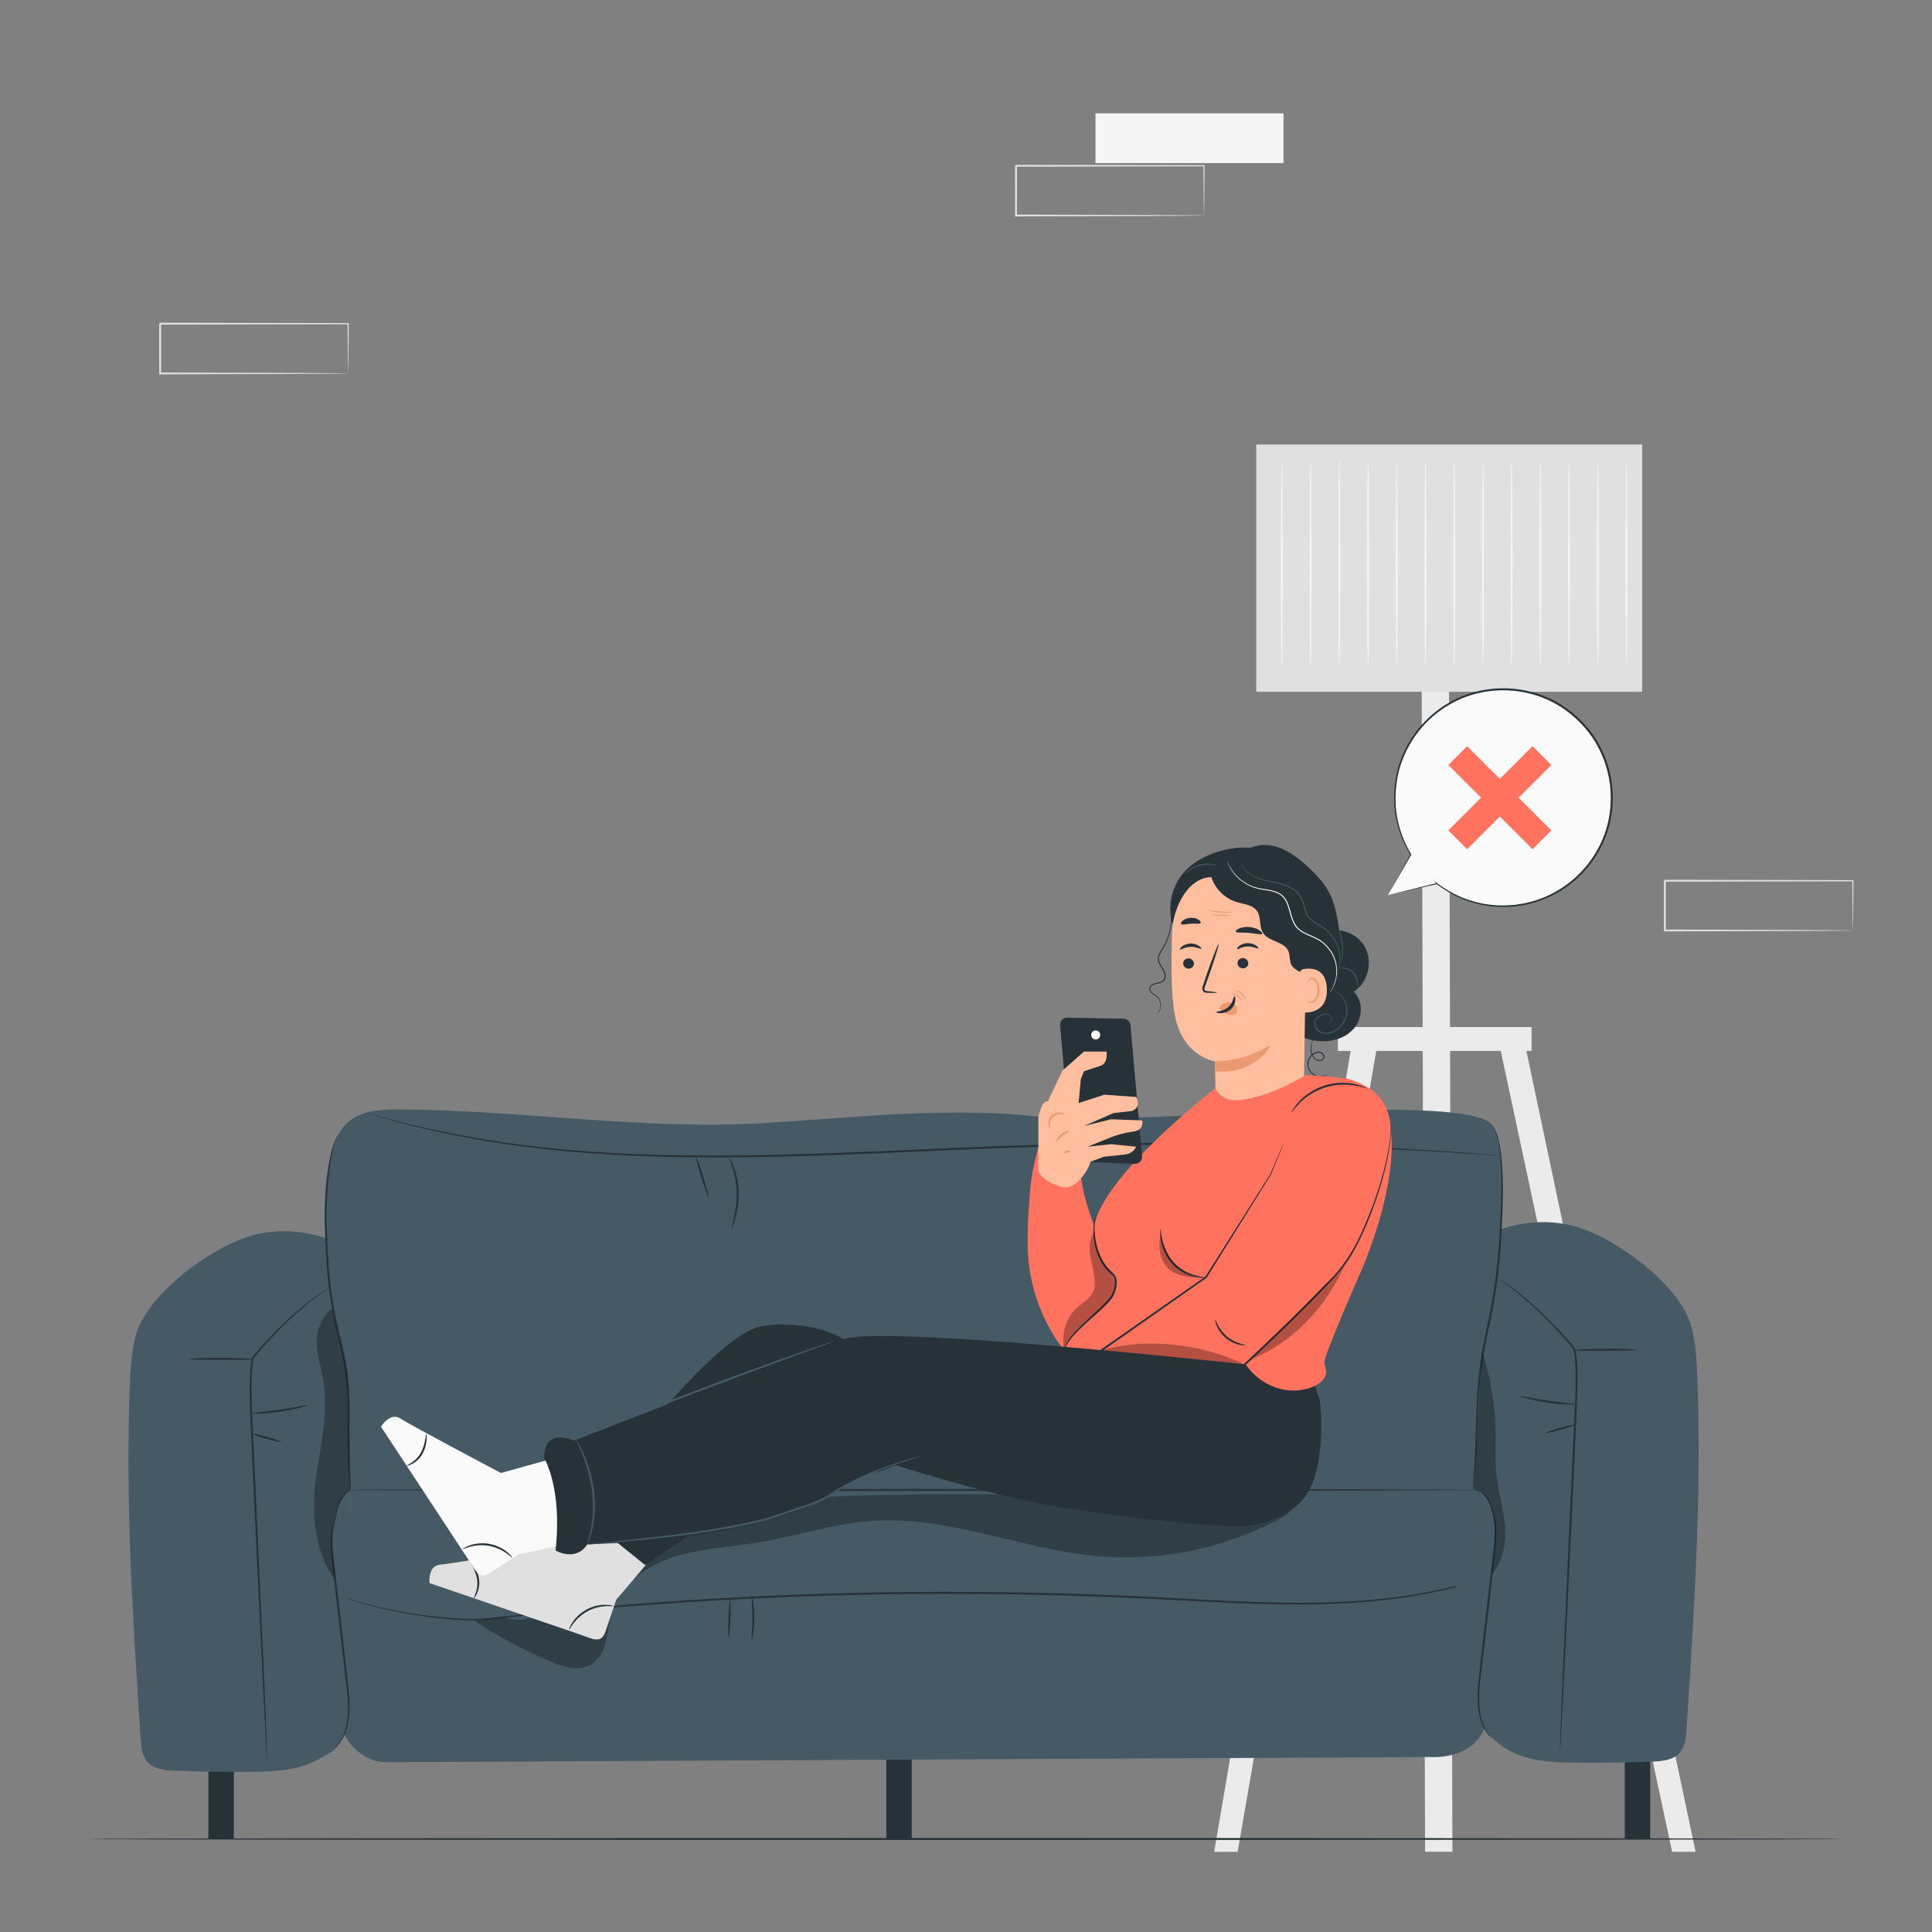 <svg width="120" height="120" viewBox="0 0 120 120" fill="none" xmlns="http://www.w3.org/2000/svg">
    <rect x="0" y="0" width="120" height="120" fill="#808080" stroke="none"/>
    <path d="M84.102 64.029L75.414 115.016H76.873L85.698 64.029H84.102Z" fill="#EBEBEB" />
    <path d="M94.543 64.029L105.316 115.016H103.857L92.947 64.029H94.543Z" fill="#EBEBEB" />
    <path d="M90.213 115.015H88.514L88.299 41.244H89.998L90.213 115.015Z" fill="#EBEBEB" />
    <path d="M101.997 27.609H78.027V42.966H101.997V27.609Z" fill="#E0E0E0" />
    <path d="M95.129 63.793H83.098V65.276H95.129V63.793Z" fill="#EBEBEB" />
    <path
        d="M79.62 40.962C79.626 40.962 79.631 41.051 79.636 41.243H79.603C79.579 40.492 79.561 38.004 79.561 35.055C79.567 33.276 79.573 31.666 79.578 30.48C79.585 29.907 79.592 29.438 79.597 29.094C79.601 28.941 79.605 28.817 79.608 28.717C79.611 28.631 79.615 28.586 79.62 28.586C79.624 28.586 79.628 28.631 79.631 28.717C79.634 28.816 79.638 28.941 79.642 29.094C79.647 29.438 79.653 29.907 79.661 30.48C79.666 31.666 79.672 33.276 79.678 35.055C79.678 38.004 79.66 40.492 79.636 41.243H79.603C79.609 41.051 79.614 40.962 79.62 40.962Z"
        fill="#F5F5F5" />
    <path
        d="M81.403 40.962C81.409 40.962 81.414 41.051 81.419 41.243H81.386C81.362 40.492 81.344 38.004 81.344 35.055C81.35 33.276 81.356 31.666 81.361 30.48C81.369 29.907 81.375 29.438 81.38 29.094C81.384 28.941 81.388 28.817 81.391 28.717C81.395 28.631 81.399 28.586 81.403 28.586C81.407 28.586 81.411 28.631 81.415 28.717C81.417 28.816 81.421 28.941 81.426 29.094C81.43 29.438 81.437 29.907 81.444 30.48C81.449 31.666 81.455 33.276 81.462 35.055C81.462 38.004 81.444 40.492 81.419 41.243H81.386C81.392 41.051 81.397 40.962 81.403 40.962Z"
        fill="#F5F5F5" />
    <path
        d="M83.188 40.962C83.194 40.962 83.2 41.051 83.204 41.243H83.172C83.147 40.492 83.129 38.004 83.129 35.055C83.136 33.276 83.142 31.666 83.146 30.48C83.154 29.907 83.16 29.438 83.165 29.094C83.169 28.941 83.173 28.817 83.176 28.717C83.18 28.631 83.184 28.586 83.188 28.586C83.192 28.586 83.196 28.631 83.2 28.717C83.203 28.816 83.206 28.941 83.211 29.094C83.216 29.438 83.222 29.907 83.23 30.48C83.234 31.666 83.24 33.276 83.247 35.055C83.247 38.004 83.229 40.492 83.204 41.243H83.172C83.177 41.051 83.182 40.962 83.188 40.962Z"
        fill="#F5F5F5" />
    <path
        d="M84.971 40.962C84.977 40.962 84.983 41.051 84.988 41.243H84.955C84.93 40.492 84.912 38.004 84.912 35.055C84.919 33.276 84.925 31.666 84.929 30.48C84.937 29.907 84.944 29.438 84.948 29.094C84.953 28.941 84.956 28.817 84.959 28.717C84.963 28.631 84.967 28.586 84.971 28.586C84.975 28.586 84.979 28.631 84.983 28.717C84.986 28.816 84.99 28.941 84.994 29.094C84.999 29.438 85.005 29.907 85.013 30.48C85.017 31.666 85.023 33.276 85.03 35.055C85.03 38.004 85.012 40.492 84.987 41.243H84.955C84.96 41.051 84.966 40.962 84.971 40.962Z"
        fill="#F5F5F5" />
    <path
        d="M86.757 40.962C86.762 40.962 86.768 41.051 86.773 41.243H86.74C86.715 40.492 86.697 38.004 86.697 35.055C86.704 33.276 86.71 31.666 86.715 30.48C86.722 29.907 86.729 29.438 86.733 29.094C86.738 28.941 86.741 28.817 86.744 28.717C86.748 28.631 86.752 28.586 86.756 28.586C86.76 28.586 86.764 28.631 86.768 28.717C86.771 28.816 86.775 28.941 86.779 29.094C86.784 29.438 86.79 29.907 86.798 30.48C86.803 31.666 86.809 33.276 86.815 35.055C86.815 38.004 86.797 40.492 86.773 41.243H86.74C86.746 41.051 86.751 40.962 86.757 40.962Z"
        fill="#F5F5F5" />
    <path
        d="M88.54 40.962C88.546 40.962 88.551 41.051 88.556 41.243H88.523C88.499 40.492 88.481 38.004 88.481 35.055C88.487 33.276 88.493 31.666 88.498 30.48C88.505 29.907 88.512 29.438 88.516 29.094C88.521 28.941 88.525 28.817 88.528 28.717C88.531 28.631 88.535 28.586 88.54 28.586C88.544 28.586 88.548 28.631 88.551 28.717C88.554 28.816 88.558 28.941 88.562 29.094C88.567 29.438 88.573 29.907 88.581 30.48C88.586 31.666 88.592 33.276 88.598 35.055C88.598 38.004 88.58 40.492 88.556 41.243H88.523C88.528 41.051 88.534 40.962 88.54 40.962Z"
        fill="#F5F5F5" />
    <path
        d="M90.325 40.962C90.331 40.962 90.336 41.051 90.341 41.243H90.308C90.284 40.492 90.266 38.004 90.266 35.055C90.272 33.276 90.278 31.666 90.283 30.48C90.291 29.907 90.297 29.438 90.302 29.094C90.306 28.941 90.31 28.817 90.313 28.717C90.317 28.631 90.321 28.586 90.325 28.586C90.329 28.586 90.333 28.631 90.336 28.717C90.339 28.816 90.343 28.941 90.347 29.094C90.352 29.438 90.359 29.907 90.366 30.48C90.371 31.666 90.377 33.276 90.383 35.055C90.383 38.004 90.365 40.492 90.341 41.243H90.308C90.314 41.051 90.319 40.962 90.325 40.962Z"
        fill="#F5F5F5" />
    <path
        d="M92.108 40.962C92.114 40.962 92.119 41.051 92.124 41.243H92.092C92.067 40.492 92.049 38.004 92.049 35.055C92.055 33.276 92.062 31.666 92.066 30.48C92.074 29.907 92.08 29.438 92.085 29.094C92.089 28.941 92.093 28.817 92.096 28.717C92.1 28.631 92.104 28.586 92.108 28.586C92.112 28.586 92.116 28.631 92.12 28.717C92.123 28.816 92.126 28.941 92.131 29.094C92.135 29.438 92.142 29.907 92.149 30.48C92.154 31.666 92.16 33.276 92.167 35.055C92.167 38.004 92.149 40.492 92.124 41.243H92.091C92.097 41.051 92.103 40.962 92.108 40.962Z"
        fill="#F5F5F5" />
    <path
        d="M93.891 40.962C93.897 40.962 93.903 41.051 93.908 41.243H93.875C93.85 40.492 93.832 38.004 93.832 35.055C93.839 33.276 93.845 31.666 93.849 30.48C93.857 29.907 93.864 29.438 93.868 29.094C93.873 28.941 93.876 28.817 93.879 28.717C93.883 28.631 93.887 28.586 93.891 28.586C93.895 28.586 93.899 28.631 93.903 28.717C93.906 28.816 93.909 28.941 93.914 29.094C93.919 29.438 93.925 29.907 93.933 30.48C93.937 31.666 93.943 33.276 93.95 35.055C93.95 38.004 93.932 40.492 93.907 41.243H93.875C93.88 41.051 93.885 40.962 93.891 40.962Z"
        fill="#F5F5F5" />
    <path
        d="M95.677 40.962C95.682 40.962 95.688 41.051 95.693 41.243H95.66C95.635 40.492 95.617 38.004 95.617 35.055C95.624 33.276 95.63 31.666 95.635 30.48C95.642 29.907 95.649 29.438 95.653 29.094C95.658 28.941 95.661 28.817 95.664 28.717C95.668 28.631 95.672 28.586 95.676 28.586C95.68 28.586 95.684 28.631 95.688 28.717C95.691 28.816 95.695 28.941 95.699 29.094C95.704 29.438 95.71 29.907 95.718 30.48C95.723 31.666 95.728 33.276 95.735 35.055C95.735 38.004 95.717 40.492 95.692 41.243H95.66C95.665 41.051 95.671 40.962 95.677 40.962Z"
        fill="#F5F5F5" />
    <path
        d="M97.46 40.962C97.465 40.962 97.471 41.051 97.476 41.243H97.443C97.418 40.492 97.4 38.004 97.4 35.055C97.407 33.276 97.413 31.666 97.418 30.48C97.425 29.907 97.432 29.438 97.436 29.094C97.441 28.941 97.445 28.817 97.447 28.717C97.451 28.631 97.455 28.586 97.459 28.586C97.463 28.586 97.468 28.631 97.471 28.717C97.474 28.816 97.478 28.941 97.483 29.094C97.487 29.438 97.493 29.907 97.501 30.48C97.506 31.666 97.512 33.276 97.519 35.055C97.519 38.004 97.501 40.492 97.476 41.243H97.443C97.448 41.051 97.454 40.962 97.46 40.962Z"
        fill="#F5F5F5" />
    <path
        d="M99.245 40.962C99.251 40.962 99.256 41.051 99.261 41.243H99.228C99.204 40.492 99.186 38.004 99.186 35.055C99.192 33.276 99.198 31.666 99.203 30.48C99.21 29.907 99.217 29.438 99.222 29.094C99.226 28.941 99.23 28.817 99.233 28.717C99.236 28.631 99.24 28.586 99.245 28.586C99.249 28.586 99.252 28.631 99.256 28.717C99.259 28.816 99.263 28.941 99.267 29.094C99.272 29.438 99.278 29.907 99.286 30.48C99.291 31.666 99.297 33.276 99.303 35.055C99.303 38.004 99.285 40.492 99.261 41.243H99.228C99.234 41.051 99.239 40.962 99.245 40.962Z"
        fill="#F5F5F5" />
    <path
        d="M101.028 40.962C101.034 40.962 101.039 41.051 101.044 41.243H101.011C100.987 40.492 100.969 38.004 100.969 35.055C100.975 33.276 100.982 31.666 100.986 30.48C100.994 29.907 101 29.438 101.005 29.094C101.009 28.941 101.013 28.817 101.016 28.717C101.02 28.631 101.024 28.586 101.028 28.586C101.032 28.586 101.036 28.631 101.04 28.717C101.043 28.816 101.046 28.941 101.051 29.094C101.055 29.438 101.062 29.907 101.07 30.48C101.074 31.666 101.08 33.276 101.087 35.055C101.087 38.004 101.069 40.492 101.044 41.243H101.011C101.017 41.051 101.023 40.962 101.028 40.962Z"
        fill="#F5F5F5" />
    <path d="M79.72 7.041H68.043V10.13H79.72V7.041Z" fill="#F5F5F5" />
    <path
        d="M74.783 13.385C74.781 13.383 74.78 13.364 74.779 13.329C74.778 13.287 74.777 13.235 74.775 13.17C74.773 13.025 74.77 12.822 74.767 12.562C74.762 12.029 74.755 11.262 74.747 10.296L74.783 10.332C72.117 10.337 67.877 10.345 63.107 10.355C63.133 10.329 63.047 10.414 63.166 10.296V10.296V10.298V10.301V10.307V10.32V10.345V10.395V10.494V10.692C63.166 10.824 63.166 10.955 63.166 11.086C63.166 11.348 63.165 11.608 63.165 11.865C63.165 12.381 63.165 12.888 63.164 13.385L63.106 13.327C66.431 13.337 69.341 13.347 71.427 13.353C72.467 13.36 73.301 13.366 73.884 13.37C74.167 13.373 74.389 13.376 74.548 13.377C74.619 13.379 74.676 13.38 74.721 13.381C74.761 13.382 74.781 13.383 74.783 13.385C74.784 13.386 74.766 13.387 74.729 13.389C74.685 13.389 74.631 13.391 74.562 13.392C74.406 13.394 74.188 13.396 73.91 13.4C73.331 13.404 72.501 13.409 71.468 13.416C69.371 13.423 66.447 13.432 63.106 13.443L63.048 13.443V13.385C63.048 12.888 63.047 12.381 63.047 11.865C63.047 11.607 63.047 11.348 63.047 11.086C63.047 10.955 63.047 10.823 63.047 10.692V10.494V10.394V10.345V10.32V10.307V10.301V10.298V10.296V10.296C63.166 10.177 63.08 10.262 63.107 10.236C67.877 10.246 72.117 10.254 74.783 10.259H74.82L74.819 10.296C74.811 11.271 74.804 12.045 74.799 12.584C74.796 12.84 74.793 13.04 74.791 13.184C74.789 13.246 74.788 13.296 74.787 13.336C74.785 13.369 74.784 13.386 74.783 13.385Z"
        fill="#E0E0E0" />
    <path
        d="M115.083 57.793C115.082 57.792 115.081 57.773 115.08 57.737C115.079 57.695 115.078 57.643 115.076 57.578C115.074 57.433 115.071 57.23 115.067 56.97C115.063 56.437 115.056 55.67 115.047 54.704L115.084 54.74C112.418 54.745 108.177 54.754 103.408 54.763C103.434 54.737 103.348 54.822 103.466 54.704V54.705V54.706V54.709V54.716V54.728V54.753V54.803V54.902V55.1C103.466 55.232 103.466 55.363 103.466 55.494C103.466 55.756 103.466 56.016 103.466 56.274C103.466 56.789 103.466 57.296 103.465 57.793L103.407 57.735C106.732 57.746 109.642 57.755 111.728 57.762C112.768 57.769 113.602 57.774 114.184 57.778C114.468 57.782 114.69 57.784 114.848 57.786C114.92 57.788 114.977 57.789 115.022 57.79C115.061 57.79 115.082 57.791 115.083 57.793C115.085 57.794 115.066 57.795 115.029 57.797C114.986 57.798 114.931 57.799 114.863 57.8C114.707 57.802 114.489 57.805 114.211 57.808C113.632 57.812 112.802 57.818 111.769 57.825C109.672 57.831 106.748 57.84 103.407 57.851L103.349 57.851V57.793C103.349 57.296 103.348 56.789 103.348 56.274C103.348 56.016 103.348 55.756 103.348 55.494C103.348 55.363 103.348 55.232 103.348 55.1V54.902V54.803V54.753V54.728V54.715V54.709V54.706V54.704V54.704C103.467 54.585 103.381 54.671 103.408 54.644C108.178 54.654 112.418 54.662 115.084 54.667H115.12L115.12 54.704C115.111 55.68 115.105 56.453 115.1 56.992C115.096 57.248 115.093 57.448 115.091 57.591C115.09 57.654 115.088 57.704 115.087 57.744C115.086 57.777 115.085 57.794 115.083 57.793Z"
        fill="#E0E0E0" />
    <path
        d="M21.624 23.193C21.623 23.192 21.622 23.173 21.621 23.137C21.62 23.096 21.619 23.044 21.617 22.979C21.615 22.833 21.612 22.631 21.608 22.371C21.603 21.837 21.597 21.071 21.588 20.104L21.624 20.14C18.958 20.146 14.718 20.154 9.948 20.164C9.975 20.137 9.888 20.223 10.007 20.104V20.105V20.107V20.11V20.116V20.129V20.154V20.203V20.303V20.501C10.007 20.632 10.007 20.764 10.007 20.895C10.007 21.157 10.007 21.416 10.007 21.674C10.007 22.19 10.006 22.697 10.006 23.194L9.948 23.136C13.273 23.146 16.182 23.155 18.269 23.162C19.308 23.169 20.142 23.175 20.725 23.178C21.009 23.182 21.23 23.184 21.389 23.186C21.461 23.188 21.518 23.189 21.563 23.19C21.602 23.191 21.623 23.192 21.624 23.193C21.626 23.194 21.607 23.195 21.57 23.197C21.527 23.198 21.473 23.199 21.404 23.201C21.248 23.203 21.03 23.205 20.752 23.209C20.173 23.212 19.343 23.218 18.31 23.225C16.213 23.232 13.289 23.241 9.948 23.252L9.89 23.252V23.193C9.89 22.697 9.889 22.189 9.889 21.674C9.889 21.416 9.889 21.156 9.889 20.894C9.889 20.764 9.889 20.632 9.889 20.5V20.302V20.203V20.153V20.128V20.116V20.11V20.107V20.105V20.104C10.008 19.985 9.922 20.071 9.949 20.045C14.719 20.054 18.959 20.063 21.625 20.068H21.661L21.661 20.104C21.652 21.08 21.646 21.854 21.641 22.392C21.637 22.649 21.634 22.849 21.632 22.992C21.631 23.054 21.63 23.104 21.628 23.144C21.627 23.178 21.626 23.195 21.624 23.193Z"
        fill="#E0E0E0" />
    <path d="M56.629 108.74H55.051V114.224H56.629V108.74Z" fill="#263238" />
    <path d="M14.523 108.74H12.945V114.224H14.523V108.74Z" fill="#263238" />
    <path d="M102.496 114.236H100.918V109.491L102.496 108.746V114.236Z" fill="#263238" />
    <path
        d="M64.72 69.381C59.004 68.718 53.286 69.399 47.543 69.752C39.963 70.218 32.383 68.942 24.789 68.909C23.683 68.904 22.477 68.961 21.639 69.683C21.051 70.188 20.743 70.947 20.554 71.699C19.086 77.547 22.343 82.938 21.758 88.905C21.743 89.052 21.764 88.905 21.743 89.052L21.761 93.676L91.467 92.543C91.467 92.543 94.616 71.799 92.611 69.794C90.606 67.79 69.612 69.948 64.72 69.381Z"
        fill="#455A64" />
    <path
        d="M93.187 71.777C93.187 71.777 93.125 71.777 93.005 71.77C92.881 71.762 92.703 71.75 92.47 71.735C91.996 71.704 91.305 71.658 90.415 71.599C88.63 71.487 86.045 71.346 82.848 71.242C79.652 71.138 75.844 71.076 71.615 71.104C67.387 71.128 62.74 71.26 57.865 71.487C52.988 71.706 48.339 71.903 44.107 71.887C39.875 71.883 36.064 71.656 32.888 71.26C29.709 70.868 27.177 70.304 25.437 69.889C24.571 69.663 23.906 69.462 23.452 69.336C23.229 69.272 23.057 69.222 22.938 69.188C22.822 69.153 22.764 69.133 22.764 69.133C22.764 69.133 22.824 69.145 22.942 69.175C23.062 69.207 23.234 69.253 23.459 69.312C23.915 69.43 24.582 69.623 25.449 69.841C27.191 70.242 29.723 70.792 32.899 71.173C36.073 71.557 39.88 71.774 44.108 71.771C48.336 71.782 52.983 71.582 57.86 71.363C62.735 71.135 67.385 71.007 71.615 70.989C75.845 70.968 79.655 71.039 82.852 71.154C86.049 71.269 88.634 71.424 90.419 71.551C91.311 71.612 92.003 71.67 92.473 71.71C92.705 71.73 92.883 71.746 93.007 71.757C93.126 71.768 93.187 71.777 93.187 71.777Z"
        fill="#263238" />
    <path
        d="M22.753 93.414C21.927 93.408 21.216 94.036 20.91 94.757C20.604 95.478 20.616 96.279 20.632 97.055C20.683 99.473 20.734 101.89 20.785 104.308C20.808 105.416 20.839 106.558 21.309 107.575C21.78 108.592 22.804 109.465 23.984 109.455L88.845 109.131C88.845 109.131 92.775 109.479 92.465 105.398C92.155 101.317 92.293 93.34 91.466 92.543C90.639 91.748 22.753 93.414 22.753 93.414Z"
        fill="#455A64" />
    <path
        d="M96.42 96.148C96.42 96.148 96.364 96.184 96.251 96.249C96.134 96.316 95.966 96.411 95.747 96.536C95.295 96.77 94.629 97.122 93.731 97.484C91.945 98.225 89.232 99.04 85.784 99.402C84.063 99.588 82.166 99.668 80.131 99.655C78.096 99.644 75.924 99.538 73.641 99.416C71.358 99.29 68.961 99.187 66.475 99.108C63.989 99.04 61.413 98.998 58.776 98.997C48.218 98.994 38.676 99.699 31.802 100.435C30.943 100.516 30.125 100.647 29.34 100.638C28.558 100.634 27.825 100.569 27.141 100.493C25.774 100.34 24.61 100.111 23.667 99.895C22.724 99.677 22.005 99.452 21.527 99.274C21.288 99.188 21.109 99.11 20.991 99.054C20.872 99 20.812 98.97 20.812 98.97C20.812 98.97 20.876 98.993 20.996 99.042C21.116 99.094 21.295 99.168 21.536 99.25C22.015 99.42 22.734 99.637 23.677 99.848C24.62 100.056 25.784 100.277 27.148 100.423C27.83 100.497 28.563 100.558 29.34 100.558C30.116 100.564 30.93 100.431 31.791 100.347C38.666 99.588 48.212 98.869 58.775 98.871C61.414 98.872 63.99 98.915 66.478 98.985C68.965 99.066 71.364 99.172 73.646 99.301C75.929 99.426 78.099 99.536 80.131 99.551C82.162 99.569 84.056 99.493 85.774 99.313C89.215 98.963 91.924 98.164 93.712 97.439C94.611 97.084 95.279 96.739 95.734 96.513C95.956 96.393 96.126 96.301 96.244 96.238C96.359 96.177 96.42 96.148 96.42 96.148Z"
        fill="#263238" />
    <path
        d="M45.259 101.701C45.225 101.699 45.218 101.18 45.245 100.54C45.271 99.9 45.32 99.383 45.355 99.385C45.389 99.386 45.396 99.906 45.37 100.545C45.343 101.185 45.294 101.702 45.259 101.701Z"
        fill="#263238" />
    <path
        d="M46.69 101.894C46.653 101.889 46.73 101.266 46.728 100.495C46.73 99.724 46.653 99.101 46.69 99.096C46.721 99.09 46.854 99.713 46.853 100.495C46.854 101.277 46.721 101.9 46.69 101.894Z"
        fill="#263238" />
    <path
        d="M44.006 74.334C43.973 74.345 43.772 73.8 43.556 73.119C43.34 72.437 43.192 71.876 43.225 71.865C43.258 71.855 43.46 72.399 43.675 73.081C43.891 73.763 44.039 74.324 44.006 74.334Z"
        fill="#263238" />
    <path
        d="M45.421 76.346C45.402 76.339 45.478 76.093 45.571 75.691C45.663 75.289 45.766 74.726 45.759 74.099C45.75 73.472 45.621 72.914 45.494 72.523C45.367 72.132 45.258 71.898 45.278 71.889C45.285 71.885 45.319 71.94 45.375 72.043C45.432 72.145 45.502 72.299 45.578 72.494C45.728 72.883 45.875 73.454 45.884 74.097C45.892 74.74 45.772 75.313 45.657 75.713C45.54 76.114 45.435 76.35 45.421 76.346Z"
        fill="#263238" />
    <path
        d="M21.58 100.976C21.509 102.56 22.062 105.475 21.587 106.987C21.111 108.5 21.093 108.578 19.693 109.322C18.459 109.978 17.003 110.036 15.605 110.05C14.029 110.066 12.452 110.043 10.877 109.983C10.259 109.96 9.572 109.899 9.161 109.438C8.818 109.054 8.768 108.498 8.734 107.984C8.26 100.722 7.785 93.445 8.059 86.172C8.099 85.113 8.156 84.046 8.416 83.019C9.035 80.581 12.471 77.996 14.795 77.036C17.119 76.075 19.696 76.375 21.855 77.664L22.626 87.82L21.788 92.542L21.58 100.976Z"
        fill="#455A64" />
    <path
        d="M20.49 79.987C20.491 79.988 20.468 80.004 20.423 80.033C20.371 80.065 20.305 80.106 20.22 80.159C20.043 80.271 19.788 80.445 19.47 80.684C18.84 81.169 17.971 81.93 16.991 82.962C16.745 83.218 16.493 83.494 16.236 83.784C16.108 83.93 15.978 84.079 15.851 84.235C15.723 84.371 15.706 84.585 15.677 84.787C15.59 85.614 15.618 86.513 15.644 87.452C15.731 89.334 15.826 91.403 15.926 93.574C16.121 97.916 16.297 101.846 16.425 104.7C16.482 106.118 16.529 107.268 16.562 108.072C16.575 108.464 16.585 108.772 16.593 108.99C16.595 109.089 16.596 109.168 16.597 109.228C16.598 109.282 16.597 109.309 16.595 109.31C16.593 109.31 16.589 109.282 16.585 109.229C16.58 109.169 16.575 109.09 16.567 108.991C16.554 108.773 16.536 108.466 16.513 108.075C16.471 107.271 16.411 106.121 16.337 104.704C16.199 101.851 16.011 97.921 15.802 93.58C15.704 91.407 15.6 89.34 15.529 87.455C15.506 86.513 15.481 85.616 15.574 84.774C15.586 84.669 15.605 84.565 15.629 84.462C15.646 84.41 15.658 84.359 15.682 84.307C15.709 84.254 15.74 84.206 15.773 84.171C15.903 84.014 16.034 83.865 16.164 83.72C16.424 83.43 16.678 83.156 16.928 82.9C17.918 81.873 18.799 81.12 19.441 80.645C19.764 80.411 20.025 80.242 20.207 80.137C20.295 80.089 20.364 80.051 20.417 80.022C20.464 79.997 20.488 79.985 20.49 79.987Z"
        fill="#263238" />
    <path
        d="M19.076 87.284C19.08 87.3 18.892 87.364 18.583 87.443C18.274 87.523 17.841 87.616 17.358 87.686C16.875 87.755 16.434 87.788 16.115 87.8C15.796 87.811 15.598 87.803 15.598 87.787C15.596 87.749 16.382 87.7 17.341 87.562C18.299 87.423 19.067 87.247 19.076 87.284Z"
        fill="#263238" />
    <path
        d="M17.477 89.566C17.468 89.599 17.06 89.513 16.567 89.373C16.074 89.233 15.682 89.093 15.692 89.06C15.701 89.027 16.108 89.113 16.601 89.252C17.094 89.392 17.486 89.532 17.477 89.566Z"
        fill="#263238" />
    <path
        d="M11.777 84.426C11.775 84.386 12.653 84.326 13.735 84.337C14.275 84.341 14.765 84.355 15.119 84.372C15.473 84.389 15.691 84.409 15.691 84.426C15.691 84.444 15.471 84.455 15.117 84.461C14.763 84.466 14.274 84.466 13.734 84.463C13.219 84.458 12.752 84.454 12.351 84.45C11.997 84.446 11.778 84.444 11.777 84.426Z"
        fill="#263238" />
    <path
        d="M21.003 70.49C21.005 70.492 20.997 70.51 20.981 70.544C20.961 70.585 20.936 70.634 20.906 70.695C20.847 70.829 20.77 71.034 20.701 71.306C20.557 71.849 20.441 72.657 20.361 73.66C20.322 74.161 20.292 74.712 20.276 75.303C20.261 75.599 20.274 75.902 20.289 76.217C20.303 76.533 20.317 76.857 20.331 77.19C20.393 78.519 20.494 79.981 20.788 81.488C20.926 82.244 21.119 82.965 21.285 83.674C21.447 84.383 21.569 85.076 21.63 85.743C21.762 87.075 21.71 88.281 21.691 89.287C21.667 90.294 21.684 91.108 21.725 91.67C21.738 91.951 21.764 92.168 21.775 92.316C21.78 92.384 21.784 92.439 21.787 92.484C21.79 92.522 21.79 92.542 21.787 92.542C21.785 92.543 21.781 92.523 21.775 92.486C21.768 92.441 21.76 92.386 21.75 92.319C21.731 92.172 21.697 91.955 21.676 91.673C21.621 91.112 21.59 90.294 21.603 89.285C21.61 88.277 21.652 87.076 21.515 85.754C21.451 85.093 21.328 84.406 21.166 83.702C20.999 83 20.803 82.269 20.665 81.511C20.369 79.996 20.271 78.526 20.216 77.195C20.203 76.862 20.191 76.537 20.179 76.221C20.174 76.063 20.168 75.907 20.163 75.754C20.159 75.598 20.168 75.449 20.172 75.3C20.193 74.707 20.227 74.155 20.272 73.652C20.363 72.647 20.494 71.837 20.654 71.293C20.731 71.02 20.816 70.816 20.883 70.683C20.918 70.624 20.946 70.576 20.97 70.537C20.99 70.505 21.001 70.489 21.003 70.49Z"
        fill="#263238" />
    <path
        d="M21.789 92.542C21.802 92.557 21.546 92.611 21.309 92.961C21.193 93.132 21.088 93.367 21.001 93.65C20.915 93.934 20.847 94.266 20.773 94.636C20.686 95.002 20.638 95.406 20.649 95.846C20.657 96.285 20.712 96.754 20.771 97.248C20.886 98.237 21.013 99.323 21.146 100.463C21.275 101.604 21.399 102.69 21.511 103.68C21.619 104.668 21.744 105.563 21.699 106.322C21.667 107.08 21.472 107.686 21.238 108.041C21.009 108.401 20.813 108.54 20.813 108.54C20.8 108.529 20.985 108.377 21.196 108.017C21.413 107.66 21.59 107.066 21.611 106.319C21.644 105.57 21.511 104.682 21.397 103.694C21.282 102.704 21.155 101.618 21.022 100.477C20.892 99.337 20.769 98.251 20.656 97.261C20.6 96.767 20.549 96.294 20.546 95.847C20.538 95.402 20.593 94.982 20.686 94.617C20.766 94.25 20.841 93.915 20.935 93.629C21.029 93.343 21.143 93.105 21.27 92.933C21.396 92.76 21.532 92.656 21.63 92.603C21.679 92.576 21.721 92.565 21.747 92.553C21.774 92.543 21.788 92.539 21.789 92.542Z"
        fill="#263238" />
    <path
        d="M90.365 100.365C90.437 101.949 90.512 103.553 90.987 105.066C91.462 106.578 92.392 108.013 93.791 108.757C95.026 109.413 96.482 109.471 97.88 109.485C99.456 109.501 101.033 109.479 102.608 109.419C103.225 109.395 103.913 109.334 104.324 108.873C104.667 108.489 104.717 107.933 104.751 107.419C105.225 100.157 105.7 92.88 105.426 85.608C105.386 84.549 105.329 83.482 105.068 82.455C104.45 80.017 101.014 77.432 98.69 76.471C96.366 75.511 93.789 75.811 91.63 77.1L90.859 87.256L90.365 100.365Z"
        fill="#455A64" />
    <path
        d="M92.996 79.422C92.997 79.42 93.022 79.432 93.069 79.458C93.122 79.487 93.192 79.525 93.279 79.573C93.46 79.678 93.721 79.847 94.044 80.081C94.686 80.556 95.567 81.309 96.558 82.336C96.807 82.592 97.061 82.866 97.322 83.156C97.451 83.301 97.583 83.451 97.712 83.607C97.746 83.642 97.776 83.69 97.804 83.743C97.828 83.795 97.84 83.846 97.857 83.898C97.88 84.001 97.9 84.105 97.912 84.21C98.004 85.052 97.98 85.949 97.957 86.891C97.886 88.776 97.782 90.843 97.684 93.016C97.475 97.357 97.286 101.287 97.149 104.14C97.075 105.557 97.015 106.707 96.973 107.511C96.949 107.902 96.931 108.209 96.918 108.427C96.911 108.526 96.906 108.605 96.901 108.665C96.897 108.718 96.893 108.746 96.891 108.746C96.889 108.746 96.888 108.718 96.888 108.664C96.89 108.604 96.891 108.525 96.893 108.426C96.9 108.208 96.911 107.9 96.924 107.508C96.957 106.704 97.003 105.554 97.061 104.136C97.189 101.282 97.365 97.352 97.559 93.01C97.66 90.839 97.755 88.77 97.842 86.888C97.868 85.949 97.896 85.05 97.81 84.224C97.78 84.021 97.763 83.808 97.635 83.671C97.508 83.515 97.378 83.366 97.25 83.22C96.993 82.93 96.741 82.655 96.495 82.398C95.515 81.366 94.646 80.605 94.016 80.121C93.698 79.881 93.443 79.707 93.266 79.595C93.181 79.543 93.115 79.501 93.063 79.469C93.018 79.44 92.995 79.424 92.996 79.422Z"
        fill="#263238" />
    <path
        d="M94.408 86.72C94.417 86.683 95.185 86.859 96.144 86.998C97.102 87.135 97.888 87.184 97.887 87.222C97.886 87.239 97.688 87.247 97.369 87.235C97.05 87.224 96.609 87.191 96.126 87.121C95.643 87.051 95.211 86.958 94.901 86.879C94.592 86.799 94.404 86.736 94.408 86.72Z"
        fill="#263238" />
    <path
        d="M96.008 89.001C95.999 88.968 96.391 88.828 96.884 88.688C97.377 88.548 97.784 88.462 97.794 88.495C97.803 88.528 97.411 88.669 96.918 88.808C96.425 88.948 96.017 89.034 96.008 89.001Z"
        fill="#263238" />
    <path
        d="M101.707 83.859C101.706 83.877 101.487 83.879 101.133 83.884C100.732 83.887 100.266 83.891 99.75 83.896C99.21 83.899 98.721 83.9 98.367 83.894C98.013 83.889 97.793 83.877 97.793 83.859C97.793 83.843 98.011 83.823 98.365 83.806C98.719 83.789 99.209 83.774 99.75 83.771C100.831 83.759 101.71 83.82 101.707 83.859Z"
        fill="#263238" />
    <path
        d="M92.769 70.014C92.771 70.013 92.782 70.029 92.8 70.063C92.822 70.105 92.849 70.155 92.882 70.216C92.946 70.354 93.024 70.566 93.09 70.847C93.228 71.409 93.316 72.242 93.342 73.272C93.372 74.302 93.313 75.526 93.244 76.884C93.17 78.242 93.013 79.735 92.716 81.279C92.573 82.051 92.395 82.798 92.255 83.521C92.116 84.246 92.019 84.952 91.947 85.626C91.805 86.975 91.781 88.2 91.741 89.227C91.705 90.255 91.649 91.087 91.586 91.658C91.559 91.945 91.526 92.166 91.505 92.316C91.495 92.385 91.486 92.441 91.479 92.486C91.473 92.525 91.469 92.544 91.466 92.544C91.464 92.543 91.464 92.523 91.467 92.485C91.47 92.439 91.475 92.382 91.48 92.313C91.493 92.162 91.518 91.941 91.538 91.654C91.586 91.082 91.628 90.252 91.653 89.224C91.682 88.198 91.697 86.971 91.833 85.615C91.902 84.937 91.997 84.228 92.135 83.499C92.275 82.77 92.45 82.026 92.594 81.256C92.889 79.718 93.049 78.233 93.13 76.878C93.204 75.522 93.273 74.299 93.254 73.274C93.239 72.248 93.165 71.418 93.042 70.859C92.984 70.578 92.915 70.366 92.859 70.227C92.831 70.164 92.808 70.112 92.79 70.07C92.774 70.034 92.768 70.015 92.769 70.014Z"
        fill="#263238" />
    <path
        d="M91.696 92.543C91.697 92.54 91.752 92.555 91.852 92.595C91.951 92.638 92.097 92.714 92.247 92.859C92.397 93.004 92.535 93.227 92.634 93.503C92.731 93.781 92.814 94.099 92.88 94.464C93.006 95.198 92.9 96.078 92.79 97.034C92.681 97.995 92.561 99.049 92.435 100.156C92.306 101.263 92.183 102.317 92.071 103.278C91.956 104.238 91.838 105.1 91.877 105.826C91.906 106.551 92.086 107.125 92.298 107.47C92.505 107.818 92.684 107.966 92.671 107.977C92.671 107.977 92.481 107.843 92.257 107.495C92.027 107.151 91.829 106.567 91.789 105.831C91.737 105.094 91.848 104.223 91.956 103.265C92.065 102.304 92.185 101.249 92.311 100.142C92.44 99.035 92.563 97.982 92.675 97.02C92.792 96.062 92.905 95.196 92.792 94.478C92.734 94.123 92.656 93.797 92.568 93.526C92.477 93.254 92.352 93.038 92.212 92.893C91.926 92.607 91.684 92.561 91.696 92.543Z"
        fill="#263238" />
    <path
        d="M91.466 92.543C91.466 92.577 75.832 92.605 56.552 92.605C37.265 92.605 21.635 92.577 21.635 92.543C21.635 92.508 37.265 92.481 56.552 92.481C75.832 92.48 91.466 92.508 91.466 92.543Z"
        fill="#263238" />
    <g opacity="0.3">
        <path
            d="M21.534 85.043L20.625 81.289C19.987 81.709 19.644 82.692 19.672 83.455C19.7 84.219 19.948 84.955 20.077 85.708C20.43 87.763 19.896 89.851 19.607 91.916C19.318 93.981 19.565 96.455 20.813 98.126C20.822 97.408 20.594 96.528 20.596 95.67C20.6 94.351 20.928 93.085 21.789 92.544C21.789 92.544 21.694 87.175 21.534 85.043Z"
            fill="black" />
    </g>
    <g opacity="0.3">
        <path
            d="M91.518 92.552C91.518 92.549 91.518 92.547 91.519 92.544C91.483 92.541 91.447 92.54 91.41 92.543L91.518 92.552Z"
            fill="black" />
    </g>
    <g opacity="0.3">
        <path
            d="M93.469 94.651C93.351 93.54 93.014 92.461 92.922 91.348C92.863 90.636 92.905 89.92 92.902 89.206C92.896 87.42 92.609 85.634 92.055 83.936C91.875 86.805 91.697 89.675 91.518 92.544C91.753 92.567 92.028 92.64 92.175 92.829C92.346 93.047 92.555 93.348 92.632 93.613C93.021 94.961 92.855 96.434 92.641 97.82C93.368 96.973 93.587 95.761 93.469 94.651Z"
            fill="black" />
    </g>
    <path
        d="M86.199 55.599L87.63 53.078C86.997 52.051 86.631 50.842 86.631 49.547C86.631 45.823 89.65 42.805 93.374 42.805C97.098 42.805 100.116 45.823 100.116 49.547C100.116 53.271 97.098 56.29 93.374 56.29C91.819 56.29 90.388 55.762 89.248 54.878L89.25 54.881L86.199 55.599Z"
        fill="#FAFAFA" />
    <path
        d="M86.199 55.599C86.412 55.547 87.335 55.32 89.242 54.85L89.225 54.9C89.225 54.9 89.224 54.898 89.222 54.897L89.075 54.706L89.266 54.853C90.028 55.44 91.118 56.008 92.481 56.186C92.819 56.228 93.173 56.254 93.537 56.235C93.718 56.224 93.903 56.219 94.09 56.203C94.275 56.174 94.462 56.145 94.652 56.115C95.406 55.964 96.176 55.675 96.893 55.227C97.611 54.781 98.274 54.176 98.805 53.434C99.335 52.694 99.737 51.817 99.924 50.865C100.11 49.914 100.093 48.895 99.843 47.909C99.591 46.927 99.122 45.968 98.419 45.178C97.707 44.372 96.829 43.726 95.86 43.35C94.896 42.967 93.867 42.82 92.882 42.89C91.898 42.96 90.956 43.24 90.146 43.694C89.334 44.144 88.649 44.745 88.118 45.418C87.587 46.09 87.211 46.833 86.976 47.574C86.744 48.318 86.678 49.057 86.677 49.742C86.71 51.121 87.165 52.258 87.655 53.063L87.664 53.078L87.655 53.093C86.74 54.668 86.304 55.418 86.199 55.599C86.3 55.416 86.721 54.657 87.603 53.063L87.604 53.094C87.101 52.287 86.632 51.141 86.591 49.744C86.588 49.05 86.65 48.301 86.883 47.545C87.117 46.792 87.496 46.037 88.034 45.351C88.571 44.666 89.266 44.053 90.091 43.593C90.913 43.13 91.872 42.842 92.874 42.77C93.875 42.697 94.924 42.845 95.906 43.235C96.893 43.617 97.789 44.275 98.513 45.096C99.229 45.901 99.707 46.878 99.963 47.879C100.217 48.883 100.233 49.92 100.042 50.888C99.85 51.858 99.439 52.749 98.898 53.501C98.356 54.255 97.68 54.867 96.95 55.319C96.22 55.771 95.437 56.062 94.671 56.212C94.478 56.241 94.287 56.27 94.1 56.298C93.911 56.314 93.723 56.318 93.539 56.328C93.171 56.346 92.812 56.317 92.469 56.273C91.09 56.085 89.991 55.501 89.228 54.903L89.272 54.859C89.272 54.86 89.274 54.862 89.274 54.862L89.303 54.901L89.256 54.911C87.34 55.342 86.413 55.551 86.199 55.599Z"
        fill="#263238" />
    <path d="M95.19 52.745L96.357 51.578L91.127 46.348L89.96 47.515L95.19 52.745Z"
        fill="#FF725E" />
    <path d="M89.96 51.579L91.127 52.746L96.357 47.516L95.19 46.349L89.96 51.579Z"
        fill="#FF725E" />
    <g opacity="0.3">
        <path
            d="M46.849 93.189C44.843 93.309 42.776 93.472 40.988 94.39C39.106 95.356 37.729 97.056 36.117 98.426C34.505 99.797 33.281 101.057 31.256 100.445L29.473 100.668C31.056 101.717 32.292 102.352 34.024 103.13C34.896 103.522 35.956 103.866 36.761 103.35C37.755 102.714 37.67 101.273 38.002 100.141C38.5 98.441 40.115 97.277 41.798 96.724C43.48 96.171 45.278 96.101 47.026 95.817C49.424 95.427 51.756 94.627 54.18 94.461C58.879 94.139 63.405 96.213 68.096 96.647C72.243 97.031 76.503 96.087 80.1 93.987C69.075 92.683 57.93 92.527 46.849 93.189Z"
            fill="black" />
    </g>
    <path
        d="M79.203 59.35C79.809 58.344 80.946 57.68 82.12 57.648L82.005 57.967C82.952 57.49 84.24 57.878 84.766 58.798C85.292 59.718 84.973 61.025 84.082 61.599C84.688 62.173 84.641 63.231 84.103 63.868C83.566 64.505 82.664 64.749 81.835 64.659C80.668 64.531 79.588 63.777 79.066 62.725C78.544 61.673 78.598 60.357 79.203 59.35Z"
        fill="#263238" />
    <path
        d="M81.025 56.855C80.851 56.38 80.928 55.855 80.863 55.354C80.72 54.251 79.86 53.319 78.824 52.915C77.788 52.511 76.61 52.584 75.554 52.933C74.767 53.192 74.015 53.612 73.482 54.245C72.774 55.086 72.513 56.283 72.806 57.342L78.449 56.594C78.971 57.037 79.505 57.487 80.141 57.739C80.328 57.813 80.529 57.869 80.728 57.84C80.927 57.811 81.121 57.679 81.171 57.484C81.225 57.272 81.101 57.06 81.025 56.855Z"
        fill="#263238" />
    <path
        d="M80.316 55.591L75.413 54.486C73.848 54.362 72.861 56.31 72.803 57.878C72.739 59.621 72.729 61.751 72.969 63.043C73.451 65.642 75.46 65.922 75.46 65.922C75.46 65.913 75.52 69.062 75.556 70.01C77.33 70.853 79.105 69.369 80.967 68.536L81.162 56.501C81.159 56.024 80.791 55.628 80.316 55.591Z"
        fill="#FFBE9D" />
    <path
        d="M73.488 59.837C73.487 60.013 73.635 60.161 73.82 60.166C74.004 60.171 74.155 60.032 74.157 59.855C74.159 59.678 74.01 59.531 73.826 59.526C73.641 59.52 73.49 59.66 73.488 59.837Z"
        fill="#263238" />
    <path
        d="M73.295 58.973C73.338 59.015 73.586 58.821 73.946 58.812C74.306 58.799 74.575 58.977 74.613 58.932C74.632 58.912 74.587 58.835 74.47 58.754C74.355 58.673 74.159 58.597 73.935 58.604C73.711 58.611 73.524 58.699 73.418 58.786C73.309 58.874 73.274 58.954 73.295 58.973Z"
        fill="#263238" />
    <path
        d="M76.863 59.819C76.862 59.996 77.01 60.143 77.195 60.148C77.379 60.153 77.53 60.014 77.532 59.837C77.534 59.661 77.385 59.513 77.201 59.508C77.016 59.503 76.865 59.642 76.863 59.819Z"
        fill="#263238" />
    <path
        d="M76.838 58.947C76.88 58.99 77.129 58.796 77.49 58.787C77.849 58.774 78.118 58.952 78.156 58.907C78.175 58.887 78.131 58.809 78.013 58.728C77.898 58.648 77.702 58.572 77.478 58.578C77.254 58.586 77.067 58.673 76.961 58.761C76.853 58.849 76.817 58.928 76.838 58.947Z"
        fill="#263238" />
    <path
        d="M75.6 61.652C75.601 61.632 75.376 61.599 75.012 61.562C74.92 61.554 74.833 61.539 74.816 61.476C74.792 61.41 74.828 61.31 74.87 61.202C74.951 60.977 75.035 60.741 75.124 60.494C75.476 59.487 75.728 58.66 75.687 58.647C75.647 58.633 75.328 59.438 74.976 60.445C74.892 60.693 74.811 60.929 74.734 61.156C74.702 61.261 74.645 61.382 74.696 61.518C74.722 61.586 74.791 61.634 74.851 61.649C74.91 61.665 74.962 61.665 75.007 61.666C75.373 61.677 75.599 61.672 75.6 61.652Z"
        fill="#263238" />
    <path
        d="M75.461 65.922C75.461 65.922 77.22 65.989 78.932 64.898C78.932 64.898 78.1 66.728 75.482 66.552L75.461 65.922Z"
        fill="#EB996E" />
    <path
        d="M75.774 62.516C75.899 62.342 76.124 62.242 76.35 62.26C76.507 62.273 76.667 62.344 76.765 62.469C76.863 62.593 76.888 62.774 76.804 62.897C76.711 63.037 76.508 63.074 76.335 63.029C76.162 62.985 76.011 62.875 75.868 62.766C75.828 62.736 75.788 62.705 75.762 62.662C75.737 62.62 75.73 62.565 75.759 62.528"
        fill="#EB996E" />
    <path
        d="M76.666 61.875C76.607 61.873 76.617 62.264 76.289 62.55C75.963 62.837 75.545 62.805 75.543 62.859C75.538 62.884 75.638 62.933 75.814 62.933C75.987 62.934 76.237 62.872 76.437 62.697C76.637 62.522 76.719 62.292 76.728 62.132C76.739 61.968 76.693 61.872 76.666 61.875Z"
        fill="#263238" />
    <path
        d="M76.748 57.861C76.786 57.958 77.145 57.902 77.569 57.942C77.993 57.973 78.337 58.088 78.391 57.999C78.415 57.956 78.353 57.866 78.213 57.775C78.074 57.683 77.854 57.599 77.599 57.577C77.345 57.556 77.114 57.603 76.961 57.669C76.808 57.736 76.732 57.815 76.748 57.861Z"
        fill="#263238" />
    <path
        d="M73.358 57.394C73.423 57.474 73.669 57.383 73.967 57.371C74.265 57.349 74.52 57.411 74.576 57.324C74.6 57.282 74.558 57.201 74.446 57.127C74.335 57.052 74.151 56.994 73.947 57.005C73.742 57.017 73.566 57.096 73.464 57.182C73.361 57.269 73.329 57.355 73.358 57.394Z"
        fill="#263238" />
    <path
        d="M77.669 52.655L75.16 54.184C75.319 55.042 75.987 55.785 76.823 56.033C77.269 56.165 77.806 56.199 78.074 56.58C78.347 56.969 78.193 57.54 78.448 57.942C78.801 58.498 79.754 58.465 80.021 59.068C80.137 59.332 80.079 59.648 80.2 59.909C80.361 60.257 81.249 60.694 81.614 60.575C81.979 60.457 82.417 60.758 82.534 60.431C82.534 60.431 83.455 59.557 83.186 57.782C82.917 56.006 82.686 55.264 81.476 54.069C80.267 52.874 78.995 52.126 77.669 52.655Z"
        fill="#263238" />
    <path
        d="M80.537 60.891C80.533 60.696 80.745 60.233 80.936 60.197C81.447 60.104 82.372 60.121 82.415 61.423C82.472 63.202 80.674 62.893 80.669 62.843C80.666 62.803 80.553 61.562 80.537 60.891Z"
        fill="#FFBE9D" />
    <path
        d="M81.191 62.151C81.199 62.145 81.223 62.172 81.276 62.194C81.328 62.216 81.416 62.229 81.507 62.191C81.693 62.116 81.842 61.813 81.84 61.492C81.839 61.33 81.8 61.177 81.739 61.051C81.68 60.922 81.593 60.834 81.498 60.821C81.403 60.802 81.338 60.861 81.317 60.911C81.295 60.962 81.308 60.997 81.298 61C81.293 61.005 81.259 60.972 81.271 60.898C81.277 60.862 81.297 60.82 81.338 60.784C81.379 60.748 81.441 60.728 81.507 60.733C81.645 60.738 81.773 60.86 81.84 60.999C81.915 61.137 81.963 61.309 81.964 61.491C81.964 61.85 81.792 62.191 81.537 62.274C81.413 62.311 81.307 62.277 81.252 62.236C81.195 62.194 81.185 62.155 81.191 62.151Z"
        fill="#EB996E" />
    <path
        d="M71.846 62.99C71.848 62.992 71.869 62.976 71.908 62.943C71.942 62.906 71.996 62.85 72.037 62.76C72.078 62.672 72.114 62.554 72.109 62.414C72.107 62.276 72.069 62.113 71.96 61.971C71.852 61.823 71.662 61.753 71.524 61.617C71.455 61.551 71.416 61.453 71.448 61.36C71.479 61.269 71.57 61.201 71.669 61.158C71.768 61.114 71.883 61.102 72.001 61.071C72.116 61.042 72.247 60.994 72.326 60.881C72.408 60.77 72.415 60.623 72.386 60.495C72.359 60.365 72.298 60.243 72.226 60.132C72.156 60.021 72.083 59.915 72.034 59.801C71.983 59.689 71.963 59.568 71.986 59.452C72.033 59.218 72.194 59.03 72.302 58.829C72.529 58.431 72.653 58.032 72.713 57.693C72.775 57.352 72.778 57.071 72.767 56.879C72.761 56.783 72.754 56.708 72.746 56.658C72.739 56.608 72.735 56.582 72.733 56.582C72.727 56.583 72.739 56.688 72.743 56.88C72.746 57.071 72.736 57.349 72.67 57.684C72.604 58.018 72.478 58.41 72.251 58.8C72.145 58.996 71.979 59.183 71.925 59.441C71.899 59.569 71.922 59.707 71.976 59.826C72.029 59.948 72.104 60.056 72.173 60.166C72.243 60.275 72.299 60.388 72.325 60.508C72.351 60.627 72.344 60.754 72.276 60.845C72.211 60.94 72.098 60.984 71.987 61.013C71.875 61.043 71.755 61.056 71.646 61.105C71.541 61.152 71.435 61.227 71.396 61.343C71.377 61.4 71.38 61.462 71.397 61.516C71.416 61.571 71.45 61.617 71.487 61.654C71.641 61.799 71.826 61.864 71.925 61.999C72.029 62.129 72.069 62.283 72.075 62.416C72.082 62.549 72.051 62.664 72.015 62.751C71.937 62.925 71.839 62.984 71.846 62.99Z"
        fill="#263238" />
    <path
        d="M82.584 61.678C82.584 61.678 82.699 61.555 82.829 61.282C82.955 61.013 83.092 60.578 83.029 60.037C82.972 59.504 82.67 58.873 82.085 58.449C81.794 58.234 81.432 58.117 81.09 57.951C80.92 57.866 80.753 57.765 80.617 57.626C80.483 57.486 80.384 57.312 80.312 57.124C80.169 56.747 80.115 56.343 79.939 55.991C79.852 55.815 79.728 55.658 79.574 55.546C79.419 55.434 79.243 55.367 79.07 55.322C78.723 55.233 78.385 55.215 78.083 55.136C77.78 55.061 77.515 54.935 77.292 54.791C76.843 54.502 76.574 54.15 76.419 53.898C76.342 53.771 76.291 53.667 76.259 53.595C76.244 53.562 76.231 53.535 76.222 53.514C76.213 53.495 76.208 53.486 76.207 53.486C76.207 53.486 76.25 53.648 76.398 53.911C76.548 54.168 76.814 54.53 77.268 54.828C77.492 54.977 77.761 55.108 78.07 55.187C78.377 55.27 78.716 55.289 79.055 55.378C79.224 55.422 79.392 55.488 79.538 55.594C79.684 55.701 79.8 55.849 79.883 56.018C80.053 56.358 80.107 56.76 80.253 57.146C80.327 57.339 80.43 57.522 80.572 57.669C80.715 57.816 80.889 57.92 81.063 58.006C81.412 58.175 81.768 58.288 82.051 58.496C82.623 58.907 82.923 59.52 82.985 60.042C83.052 60.572 82.925 61.002 82.807 61.272C82.748 61.409 82.686 61.507 82.647 61.575C82.627 61.606 82.612 61.63 82.599 61.651C82.588 61.668 82.583 61.677 82.584 61.678Z"
        fill="#FAFAFA" />
    <path
        d="M82.916 60.873C82.916 60.873 83.005 60.751 83.1 60.496C83.193 60.244 83.29 59.852 83.244 59.365C83.198 58.885 82.989 58.305 82.522 57.851C82.407 57.739 82.274 57.638 82.131 57.549C81.989 57.459 81.84 57.377 81.695 57.284C81.552 57.19 81.413 57.083 81.304 56.946C81.195 56.81 81.126 56.644 81.078 56.469C81.029 56.293 80.994 56.113 80.931 55.942C80.868 55.77 80.775 55.612 80.656 55.48C80.42 55.214 80.111 55.047 79.81 54.939C79.506 54.831 79.205 54.78 78.927 54.725C78.65 54.672 78.392 54.615 78.167 54.534C77.714 54.375 77.41 54.108 77.256 53.892C77.101 53.673 77.069 53.522 77.061 53.526C77.06 53.526 77.062 53.535 77.067 53.552C77.072 53.57 77.08 53.596 77.091 53.63C77.118 53.696 77.159 53.794 77.237 53.906C77.387 54.13 77.692 54.408 78.152 54.576C78.38 54.661 78.639 54.72 78.917 54.776C79.195 54.834 79.494 54.887 79.79 54.993C80.085 55.101 80.384 55.265 80.61 55.522C80.724 55.648 80.812 55.799 80.873 55.963C80.933 56.129 80.968 56.307 81.018 56.486C81.066 56.664 81.139 56.841 81.255 56.985C81.371 57.13 81.515 57.24 81.662 57.336C81.957 57.522 82.258 57.669 82.482 57.893C82.939 58.332 83.149 58.899 83.199 59.37C83.25 59.847 83.162 60.236 83.077 60.488C83.035 60.616 82.99 60.71 82.962 60.775C82.93 60.839 82.915 60.873 82.916 60.873Z"
        fill="#455A64" />
    <path
        d="M73.577 54.316C73.585 54.324 73.668 54.228 73.829 54.105C73.988 53.982 74.234 53.842 74.531 53.763C74.829 53.684 75.112 53.684 75.311 53.712C75.511 53.739 75.631 53.782 75.635 53.771C75.636 53.767 75.608 53.753 75.554 53.732C75.501 53.71 75.42 53.687 75.318 53.668C75.217 53.648 75.093 53.637 74.956 53.639C74.819 53.643 74.669 53.662 74.515 53.702C74.362 53.743 74.222 53.802 74.101 53.865C73.981 53.932 73.879 54.002 73.801 54.07C73.722 54.137 73.663 54.197 73.628 54.243C73.592 54.288 73.573 54.313 73.577 54.316Z"
        fill="#455A64" />
    <path
        d="M82.396 63.552C82.396 63.552 82.415 63.57 82.463 63.578C82.509 63.586 82.586 63.576 82.656 63.514C82.689 63.484 82.722 63.441 82.735 63.385C82.749 63.33 82.742 63.266 82.717 63.205C82.668 63.084 82.531 62.979 82.365 62.971C82.202 62.961 82.023 63.018 81.873 63.135C81.798 63.194 81.73 63.27 81.687 63.365C81.643 63.458 81.626 63.57 81.648 63.677C81.69 63.893 81.86 64.084 82.084 64.162C82.307 64.24 82.562 64.212 82.787 64.12C83.246 63.934 83.547 63.515 83.648 63.109C83.7 62.904 83.701 62.698 83.664 62.514C83.63 62.329 83.556 62.167 83.473 62.032C83.304 61.761 83.092 61.601 82.937 61.518C82.899 61.496 82.864 61.48 82.832 61.467C82.801 61.452 82.775 61.442 82.752 61.435C82.708 61.421 82.685 61.414 82.684 61.416C82.682 61.423 82.776 61.45 82.925 61.539C83.073 61.627 83.276 61.789 83.435 62.055C83.594 62.316 83.698 62.698 83.591 63.095C83.492 63.484 83.201 63.885 82.764 64.062C82.549 64.15 82.31 64.175 82.104 64.104C81.901 64.035 81.744 63.859 81.706 63.666C81.663 63.471 81.767 63.284 81.905 63.176C82.044 63.065 82.213 63.009 82.362 63.016C82.514 63.02 82.636 63.111 82.684 63.219C82.709 63.273 82.716 63.33 82.706 63.378C82.696 63.427 82.668 63.467 82.639 63.496C82.578 63.555 82.507 63.569 82.464 63.566C82.419 63.562 82.398 63.549 82.396 63.552Z"
        fill="#455A64" />
    <path
        d="M82.493 66.689C82.49 66.683 82.432 66.737 82.305 66.788C82.18 66.836 81.972 66.879 81.743 66.793C81.521 66.711 81.294 66.469 81.27 66.15C81.258 65.993 81.303 65.824 81.399 65.683C81.494 65.541 81.644 65.423 81.821 65.389C81.907 65.373 81.999 65.383 82.07 65.426C82.139 65.469 82.188 65.546 82.196 65.624C82.206 65.703 82.165 65.778 82.097 65.812C82.03 65.848 81.946 65.85 81.873 65.832C81.724 65.794 81.61 65.677 81.545 65.555C81.478 65.43 81.45 65.297 81.445 65.177C81.44 64.933 81.505 64.739 81.543 64.607C81.585 64.475 81.609 64.402 81.604 64.4C81.602 64.4 81.594 64.417 81.579 64.451C81.564 64.484 81.544 64.534 81.52 64.599C81.475 64.73 81.402 64.923 81.401 65.178C81.403 65.305 81.429 65.445 81.499 65.579C81.568 65.712 81.686 65.842 81.859 65.889C81.943 65.91 82.039 65.91 82.125 65.866C82.213 65.824 82.271 65.719 82.258 65.618C82.247 65.519 82.189 65.428 82.103 65.373C82.014 65.319 81.908 65.309 81.809 65.327C81.611 65.365 81.45 65.496 81.348 65.648C81.245 65.802 81.197 65.985 81.212 66.155C81.242 66.5 81.489 66.753 81.728 66.835C81.972 66.921 82.188 66.867 82.314 66.811C82.378 66.782 82.423 66.75 82.453 66.728C82.481 66.704 82.495 66.691 82.493 66.689Z"
        fill="#263238" />
    <path
        d="M76.471 61.732C76.47 61.75 76.67 61.743 76.862 61.874C77.058 62.001 77.128 62.188 77.145 62.181C77.153 62.178 77.146 62.128 77.11 62.055C77.073 61.983 77.002 61.891 76.897 61.822C76.793 61.753 76.681 61.721 76.6 61.716C76.519 61.711 76.47 61.724 76.471 61.732Z"
        fill="#EB996E" />
    <path
        d="M76.682 61.503C76.677 61.521 76.899 61.564 77.097 61.744C77.299 61.921 77.367 62.137 77.385 62.13C77.392 62.128 77.386 62.071 77.35 61.986C77.315 61.901 77.245 61.791 77.139 61.697C77.034 61.603 76.916 61.546 76.828 61.521C76.74 61.495 76.683 61.495 76.682 61.503Z"
        fill="#EB996E" />
    <path
        d="M75.039 56.542C75.035 56.558 75.368 56.647 75.791 56.68C76.214 56.715 76.557 56.679 76.556 56.663C76.555 56.645 76.214 56.651 75.796 56.617C75.379 56.585 75.043 56.524 75.039 56.542Z"
        fill="#EB996E" />
    <path
        d="M75.228 56.832C75.228 56.85 75.493 56.869 75.82 56.876C76.148 56.882 76.413 56.873 76.414 56.856C76.414 56.839 76.149 56.819 75.822 56.813C75.494 56.806 75.229 56.815 75.228 56.832Z"
        fill="#EB996E" />
    <path
        d="M83.335 59.655C83.343 59.657 83.37 59.55 83.391 59.373C83.412 59.197 83.423 58.95 83.399 58.679C83.375 58.408 83.321 58.167 83.269 57.996C83.217 57.826 83.171 57.726 83.164 57.729C83.144 57.735 83.291 58.149 83.336 58.684C83.386 59.219 83.315 59.653 83.335 59.655Z"
        fill="#455A64" />
    <path
        d="M84.307 61.283C84.313 61.285 84.349 61.182 84.338 61.011C84.329 60.841 84.258 60.6 84.078 60.404C83.896 60.209 83.66 60.121 83.492 60.099C83.322 60.075 83.217 60.104 83.219 60.11C83.219 60.121 83.324 60.109 83.485 60.143C83.644 60.175 83.862 60.265 84.031 60.447C84.2 60.63 84.274 60.854 84.294 61.015C84.315 61.178 84.296 61.281 84.307 61.283Z"
        fill="#455A64" />
    <path
        d="M64.481 71.311C64.481 71.311 64.058 72.816 63.99 73.867C63.957 74.386 63.77 76.095 63.843 77.725C63.938 79.821 64.635 81.845 65.853 83.554C66.546 84.458 67.911 84.449 68.592 83.535L70.76 80.628L69.131 78.738C69.131 78.738 67.383 75.478 67.13 72.998L64.481 71.311Z"
        fill="#FF725E" />
    <path
        d="M75.496 67.588C75.496 67.588 67.468 73.769 67.947 76.82C68.26 78.813 68.935 82.392 68.935 82.392L66.586 83.898L81.872 85.356C81.872 85.356 83.185 81.993 84.477 79.092C85.14 77.606 86.933 72.903 86.314 69.698C85.986 68.001 84.442 66.969 82.662 66.879C81.905 66.841 81.136 66.744 81.031 66.809C79.494 67.752 77.96 68.256 76.883 68.336C75.815 68.416 75.496 67.588 75.496 67.588Z"
        fill="#FF725E" />
    <path
        d="M80.773 68.544C80.773 68.544 82.455 66.592 83.82 67.034C84.972 67.406 86.132 68.049 86.358 69.797C86.583 71.545 85.1 76.197 83.647 78.327C82.65 79.79 77.171 84.893 77.171 84.893L67.383 84.595L74.91 79.327L78.914 72.955L80.773 68.544Z"
        fill="#FF725E" />
    <path
        d="M79.739 70.996C79.739 70.996 79.725 71.041 79.692 71.126C79.655 71.216 79.605 71.341 79.54 71.504C79.4 71.841 79.198 72.331 78.937 72.965L78.937 72.967L78.935 72.969C78.06 74.372 76.677 76.59 74.952 79.354L74.947 79.363L74.939 79.369C72.77 80.89 70.203 82.692 67.418 84.646L67.385 84.534C68.876 84.579 70.421 84.626 72.002 84.674C73.785 84.728 75.52 84.781 77.172 84.832L77.129 84.849C79.038 83.057 80.811 81.361 82.333 79.767C83.968 78.25 84.686 76.363 85.268 74.857C85.83 73.328 86.137 72.056 86.274 71.173C86.312 70.953 86.325 70.755 86.348 70.585C86.356 70.415 86.363 70.271 86.368 70.153C86.363 70.04 86.359 69.952 86.357 69.888C86.355 69.828 86.355 69.797 86.357 69.797C86.359 69.797 86.362 69.827 86.368 69.886C86.373 69.951 86.38 70.039 86.39 70.152C86.387 70.271 86.383 70.416 86.38 70.587C86.361 70.758 86.351 70.957 86.316 71.179C86.191 72.067 85.895 73.346 85.341 74.883C85.063 75.651 84.724 76.486 84.278 77.35C84.046 77.776 83.806 78.223 83.478 78.634C83.149 79.04 82.789 79.439 82.409 79.839C80.889 81.441 79.12 83.142 77.212 84.937L77.193 84.954L77.168 84.954C75.516 84.904 73.78 84.852 71.998 84.798C70.416 84.749 68.871 84.702 67.38 84.656L67.195 84.65L67.347 84.545C70.136 82.597 72.708 80.802 74.88 79.285L74.866 79.3C76.608 76.547 78.006 74.338 78.891 72.941L78.889 72.944C79.16 72.315 79.37 71.828 79.514 71.493C79.585 71.333 79.639 71.209 79.678 71.121C79.717 71.038 79.739 70.996 79.739 70.996Z"
        fill="#263238" />
    <path
        d="M84.896 67.603C84.888 67.624 84.611 67.502 84.138 67.422C83.669 67.34 82.991 67.325 82.296 67.547C81.601 67.769 81.058 68.175 80.724 68.515C80.385 68.855 80.231 69.115 80.212 69.102C80.205 69.098 80.237 69.029 80.308 68.913C80.379 68.796 80.495 68.635 80.66 68.453C80.985 68.091 81.538 67.658 82.258 67.428C82.978 67.198 83.68 67.228 84.155 67.335C84.394 67.387 84.582 67.451 84.708 67.505C84.834 67.558 84.899 67.596 84.896 67.603Z"
        fill="#263238" />
    <path
        d="M66.152 83.859C66.149 83.86 66.144 83.824 66.148 83.757C66.156 83.689 66.18 83.591 66.234 83.474C66.343 83.241 66.568 82.945 66.88 82.617C67.191 82.287 67.589 81.924 68.027 81.522C68.246 81.319 68.476 81.108 68.698 80.876C68.807 80.759 68.917 80.637 69.004 80.503C69.09 80.371 69.146 80.213 69.188 80.052C69.265 79.731 69.288 79.379 69.048 79.168C68.939 79.059 68.816 78.949 68.708 78.829C68.659 78.766 68.611 78.704 68.562 78.642C68.52 78.577 68.478 78.512 68.437 78.448C68.13 77.921 68.002 77.382 67.944 76.933C67.885 76.481 67.916 76.109 67.955 75.859C67.976 75.734 67.998 75.638 68.019 75.574C68.038 75.51 68.05 75.477 68.054 75.478C68.067 75.482 68.028 75.616 68.003 75.866C67.979 76.114 67.962 76.479 68.031 76.921C68.099 77.36 68.234 77.885 68.536 78.389C68.576 78.45 68.617 78.512 68.658 78.574C68.704 78.632 68.751 78.691 68.798 78.751C68.9 78.863 69.016 78.964 69.137 79.084C69.257 79.199 69.355 79.378 69.362 79.558C69.375 79.735 69.352 79.911 69.309 80.083C69.264 80.254 69.206 80.421 69.109 80.571C69.013 80.718 68.899 80.841 68.786 80.96C68.559 81.196 68.326 81.406 68.105 81.607C67.661 82.005 67.26 82.36 66.944 82.678C66.626 82.995 66.396 83.278 66.278 83.497C66.157 83.716 66.164 83.86 66.152 83.859Z"
        fill="#263238" />
    <path
        d="M74.909 79.352C74.909 79.359 74.845 79.369 74.727 79.369C74.609 79.369 74.438 79.353 74.231 79.307C73.823 79.216 73.252 78.986 72.811 78.494C72.377 78.003 72.175 77.429 72.105 77.015C72.07 76.807 72.061 76.635 72.065 76.518C72.069 76.4 72.079 76.336 72.087 76.336C72.109 76.336 72.101 76.596 72.192 76.998C72.281 77.396 72.49 77.942 72.904 78.411C73.32 78.875 73.862 79.112 74.253 79.221C74.65 79.333 74.91 79.33 74.909 79.352Z"
        fill="#263238" />
    <g opacity="0.3">
        <path
            d="M72.098 76.654C71.912 77.325 72.015 78.125 72.45 78.668C72.885 79.211 73.775 79.362 74.47 79.326C73.031 79.131 72.296 77.875 72.098 76.654Z"
            fill="black" />
    </g>
    <path
        d="M77.369 83.548C77.369 83.561 77.218 83.578 76.979 83.527C76.741 83.478 76.42 83.346 76.133 83.106C75.846 82.864 75.659 82.572 75.57 82.346C75.478 82.119 75.468 81.967 75.481 81.965C75.501 81.96 75.542 82.102 75.65 82.309C75.756 82.515 75.942 82.781 76.213 83.01C76.485 83.236 76.779 83.374 77.001 83.442C77.224 83.511 77.371 83.527 77.369 83.548Z"
        fill="#263238" />
    <g opacity="0.3">
        <path
            d="M68.432 83.861C71.188 84.198 74.489 84.569 77.261 84.731C74.65 83.475 71.216 83.061 68.432 83.861Z"
            fill="black" />
    </g>
    <g opacity="0.3">
        <path
            d="M69.191 79.481C69.098 79.137 68.854 78.858 68.654 78.561C68.245 77.953 68.008 77.231 67.979 76.498C67.701 76.88 67.65 77.384 67.701 77.853C67.752 78.322 67.893 78.777 67.965 79.243C68.018 79.581 68.03 79.941 67.885 80.251C67.686 80.679 67.24 80.921 66.887 81.234C66.161 81.877 65.919 82.899 66.101 83.852C66.376 83.195 66.899 82.571 67.429 82.095C67.844 81.722 68.324 81.42 68.699 81.007C69.073 80.594 69.337 80.02 69.191 79.481Z"
            fill="black" />
    </g>
    <g opacity="0.3">
        <path
            d="M77.732 84.427C80.378 83.325 82.351 81.189 83.53 78.576C81.604 80.509 79.68 82.516 77.732 84.427Z"
            fill="black" />
    </g>
    <path
        d="M42.153 94.805L38.283 99.354L37.595 101.367C37.334 102.131 36.764 101.775 36 101.514L26.678 98.327C26.678 98.327 26.559 97.24 27.346 97.183C28.134 97.126 34.33 96.033 34.33 96.033L37.624 91.611L42.153 94.805Z"
        fill="#E0E0E0" />
    <path
        d="M42.813 94.688L41.784 95.763C41.626 95.928 41.37 95.946 41.19 95.806L37.113 92.632C36.933 92.492 36.888 92.239 37.009 92.046L37.777 90.818C37.916 90.596 38.216 90.542 38.424 90.701L42.763 94.028C42.973 94.189 42.996 94.497 42.813 94.688Z"
        fill="#E0E0E0" />
    <path
        d="M36.95 92.518C36.939 92.53 37.154 92.748 37.518 93.082C37.883 93.417 38.398 93.867 38.992 94.332C39.588 94.798 40.151 95.188 40.568 95.453C40.777 95.586 40.949 95.69 41.069 95.757C41.19 95.825 41.259 95.859 41.263 95.852C41.273 95.837 41.02 95.665 40.616 95.382C40.212 95.099 39.66 94.7 39.067 94.237C38.475 93.773 37.953 93.335 37.575 93.018C37.197 92.7 36.961 92.505 36.95 92.518Z"
        fill="#263238" />
    <path
        d="M40.714 95.312C40.721 95.342 41.232 95.109 41.61 94.555C41.995 94.006 42.032 93.446 42.002 93.449C41.965 93.44 41.876 93.965 41.51 94.486C41.152 95.013 40.692 95.281 40.714 95.312Z"
        fill="#263238" />
    <path
        d="M39.07 94.335C39.094 94.357 39.492 93.962 39.924 93.424C40.356 92.886 40.655 92.412 40.628 92.393C40.6 92.373 40.259 92.813 39.829 93.348C39.4 93.883 39.044 94.312 39.07 94.335Z"
        fill="#263238" />
    <path
        d="M37.568 92.898C37.603 92.915 37.783 92.39 38.278 91.955C38.766 91.513 39.308 91.394 39.295 91.357C39.292 91.343 39.154 91.352 38.943 91.423C38.732 91.493 38.453 91.637 38.197 91.865C37.942 92.093 37.767 92.354 37.674 92.555C37.579 92.757 37.554 92.894 37.568 92.898Z"
        fill="#263238" />
    <path
        d="M35.343 101.229C35.361 101.237 35.442 101.065 35.624 100.825C35.804 100.585 36.102 100.284 36.505 100.07C36.909 99.855 37.325 99.778 37.624 99.762C37.925 99.745 38.113 99.776 38.116 99.756C38.119 99.743 37.935 99.681 37.622 99.676C37.313 99.669 36.873 99.737 36.448 99.962C36.024 100.188 35.721 100.515 35.554 100.775C35.384 101.037 35.331 101.224 35.343 101.229Z"
        fill="#263238" />
    <path
        d="M29.431 99.269C29.442 99.276 29.538 99.168 29.635 98.958C29.731 98.749 29.808 98.42 29.75 98.065C29.693 97.711 29.538 97.423 29.415 97.232C29.288 97.041 29.19 96.939 29.178 96.948C29.163 96.959 29.236 97.078 29.341 97.276C29.442 97.473 29.577 97.754 29.63 98.084C29.684 98.415 29.627 98.718 29.555 98.927C29.483 99.135 29.414 99.258 29.431 99.269Z"
        fill="#263238" />
    <path
        d="M38.047 95.315L32.2 96.537L30.422 97.705C29.748 98.149 29.516 97.518 29.072 96.843L23.662 88.611C23.662 88.611 24.234 87.679 24.891 88.117C25.549 88.555 31.113 91.489 31.113 91.489L36.426 90.015L38.047 95.315Z"
        fill="#FAFAFA" />
    <path
        d="M38.64 95.627L37.167 95.845C36.942 95.878 36.728 95.736 36.672 95.515L35.397 90.508C35.34 90.287 35.46 90.06 35.674 89.981L37.033 89.482C37.279 89.392 37.55 89.533 37.616 89.787L39.005 95.075C39.072 95.33 38.902 95.588 38.64 95.627Z"
        fill="#E0E0E0" />
    <path
        d="M35.338 90.316C35.322 90.319 35.358 90.623 35.441 91.111C35.524 91.598 35.655 92.269 35.839 93.002C36.024 93.735 36.23 94.388 36.397 94.854C36.481 95.087 36.553 95.274 36.607 95.401C36.66 95.529 36.694 95.598 36.702 95.595C36.719 95.589 36.624 95.298 36.479 94.827C36.333 94.356 36.141 93.702 35.957 92.972C35.774 92.243 35.63 91.577 35.525 91.094C35.421 90.612 35.355 90.314 35.338 90.316Z"
        fill="#263238" />
    <path
        d="M36.598 94.832C36.586 94.86 37.132 94.989 37.77 94.784C38.411 94.585 38.784 94.166 38.758 94.15C38.735 94.12 38.343 94.48 37.734 94.668C37.128 94.864 36.6 94.794 36.598 94.832Z"
        fill="#263238" />
    <path
        d="M35.898 93.054C35.904 93.086 36.46 93.019 37.132 92.858C37.803 92.698 38.33 92.507 38.32 92.476C38.31 92.443 37.771 92.581 37.103 92.74C36.436 92.899 35.892 93.02 35.898 93.054Z"
        fill="#263238" />
    <path
        d="M35.594 90.997C35.611 91.031 36.076 90.727 36.733 90.687C37.39 90.636 37.891 90.874 37.904 90.838C37.91 90.825 37.795 90.748 37.584 90.674C37.375 90.601 37.066 90.543 36.725 90.566C36.383 90.59 36.085 90.689 35.888 90.791C35.689 90.892 35.586 90.985 35.594 90.997Z"
        fill="#263238" />
    <path
        d="M28.729 96.216C28.738 96.234 28.907 96.147 29.198 96.069C29.487 95.99 29.907 95.934 30.357 96.013C30.808 96.091 31.184 96.284 31.43 96.456C31.678 96.627 31.808 96.766 31.822 96.752C31.833 96.744 31.724 96.582 31.481 96.387C31.241 96.192 30.852 95.975 30.378 95.893C29.904 95.811 29.465 95.884 29.173 95.987C28.878 96.089 28.722 96.205 28.729 96.216Z"
        fill="#263238" />
    <path
        d="M25.26 91.04C25.264 91.053 25.406 91.026 25.612 90.919C25.816 90.813 26.078 90.601 26.249 90.284C26.422 89.969 26.476 89.647 26.496 89.421C26.513 89.192 26.497 89.051 26.482 89.051C26.464 89.05 26.448 89.19 26.41 89.41C26.37 89.628 26.304 89.932 26.143 90.226C25.983 90.52 25.752 90.725 25.567 90.846C25.383 90.966 25.253 91.021 25.26 91.04Z"
        fill="#263238" />
    <path
        d="M54.382 85.174C54.58 84.663 53.187 83.841 52.622 83.36C51.462 82.373 48.566 82.02 47.079 82.434C45.008 83.011 41.579 87.172 40.559 88.18C39.539 89.188 36.426 94.267 36.426 94.267L40.07 97.211L51.274 89.747L54.382 85.174Z"
        fill="#263238" />
    <path
        d="M33.797 90.56C33.797 90.56 34.936 92.393 34.507 96.304C34.507 96.304 35.752 97.031 36.467 95.933C36.429 95.854 47.643 95.933 52.786 92.123C53.706 91.441 54.401 91.61 55.598 90.999C55.598 90.999 60.858 92.651 64.432 93.363C66.534 93.781 71.805 94.539 76.203 94.791C78.164 94.903 80.494 94.27 81.406 92.379C82.043 91.057 82.193 88.76 81.969 86.956L81.379 85.175C81.379 85.175 55.584 82.263 52.506 83.148C49.976 83.876 35.664 89.476 35.664 89.476C35.664 89.476 33.797 88.615 33.797 90.56Z"
        fill="#263238" />
    <path
        d="M36.466 95.933C36.443 95.925 36.59 95.569 36.708 94.965C36.83 94.364 36.889 93.507 36.764 92.577C36.645 91.645 36.373 90.832 36.146 90.261C35.914 89.69 35.732 89.353 35.752 89.342C35.759 89.338 35.81 89.419 35.897 89.569C35.986 89.718 36.099 89.943 36.227 90.227C36.477 90.794 36.767 91.615 36.888 92.561C37.015 93.505 36.94 94.378 36.794 94.983C36.763 95.136 36.723 95.271 36.685 95.389C36.65 95.508 36.615 95.608 36.58 95.688C36.514 95.85 36.475 95.937 36.466 95.933Z"
        fill="#455A64" />
    <path
        d="M51.83 83.297C51.832 83.302 51.776 83.325 51.669 83.366C51.551 83.41 51.395 83.469 51.2 83.541C50.779 83.695 50.191 83.909 49.471 84.172C48.012 84.705 45.999 85.452 43.781 86.29C41.57 87.134 39.57 87.897 38.107 88.456C37.391 88.73 36.807 88.954 36.388 89.114C36.194 89.186 36.038 89.244 35.919 89.288C35.811 89.327 35.754 89.345 35.752 89.341C35.75 89.337 35.804 89.311 35.909 89.265C36.026 89.215 36.179 89.15 36.37 89.069C36.785 88.899 37.364 88.663 38.075 88.374C39.517 87.795 41.517 87.012 43.737 86.173C45.955 85.335 47.974 84.601 49.442 84.089C50.175 83.832 50.771 83.63 51.184 83.495C51.382 83.432 51.541 83.381 51.661 83.342C51.771 83.309 51.829 83.293 51.83 83.297Z"
        fill="#455A64" />
    <path
        d="M57.191 90.436C57.192 90.44 57.124 90.465 56.993 90.507C56.851 90.553 56.66 90.615 56.419 90.692C55.921 90.856 55.2 91.094 54.332 91.452C53.461 91.808 52.464 92.309 51.421 93.004C51.15 93.164 50.859 93.308 50.551 93.427C50.239 93.543 49.924 93.642 49.601 93.753C48.955 93.971 48.286 94.197 47.6 94.429L47.597 94.43L47.595 94.43C47.47 94.46 47.335 94.492 47.2 94.525C44.281 95.209 41.575 95.471 39.627 95.668C38.66 95.755 37.873 95.826 37.316 95.876C37.051 95.896 36.841 95.913 36.687 95.925C36.621 95.929 36.567 95.932 36.523 95.935C36.486 95.936 36.467 95.936 36.467 95.934C36.467 95.932 36.485 95.928 36.522 95.922C36.566 95.916 36.619 95.909 36.684 95.9C36.838 95.882 37.047 95.858 37.311 95.827C37.867 95.767 38.653 95.683 39.618 95.58C41.563 95.361 44.263 95.085 47.171 94.403C47.306 94.371 47.44 94.339 47.564 94.309L47.56 94.31C48.246 94.08 48.916 93.855 49.562 93.638C49.883 93.528 50.206 93.427 50.508 93.316C50.811 93.201 51.096 93.061 51.364 92.905C51.63 92.751 51.881 92.572 52.139 92.425C52.393 92.273 52.647 92.137 52.894 92.009C53.388 91.755 53.862 91.547 54.299 91.371C55.175 91.022 55.902 90.796 56.405 90.646C56.656 90.573 56.852 90.518 56.986 90.483C57.119 90.448 57.19 90.432 57.191 90.436Z"
        fill="#455A64" />
    <path
        d="M82.824 82.981L77.369 84.743C78.26 86.07 79.973 86.736 81.467 86.168C81.885 86.01 82.315 85.709 82.362 85.265C82.385 85.04 82.274 84.822 82.266 84.596C82.258 84.379 82.642 83.427 82.824 82.981Z"
        fill="#FF725E" />
    <path
        d="M69.792 63.276L66.284 63.207C66.026 63.202 65.821 63.422 65.844 63.679L66.585 72.136L70.485 72.287C70.746 72.297 70.957 72.076 70.934 71.815L70.216 63.672C70.197 63.45 70.014 63.28 69.792 63.276Z"
        fill="#263238" />
    <path
        d="M64.494 72.159V69.419C64.494 69.419 64.668 68.341 65.084 68.41L65.987 66.501L67.33 65.314H68.729C68.729 65.314 68.868 66.085 68.278 66.224L67.33 66.536L67.132 67.022L66.994 68.515L68.591 67.994L70.564 68.133C70.564 68.133 70.951 68.723 70.326 69.001L69.146 69.14L67.33 69.938L69.007 69.521L70.951 69.591C70.951 69.591 71.09 70.2 70.395 70.285C69.701 70.37 69.111 70.598 69.111 70.598L67.549 71.222L69.007 71.069L70.564 71.222C70.564 71.222 70.43 71.639 69.875 71.708C69.319 71.778 68.556 71.847 68.556 71.847L67.728 72.16C67.728 72.16 67.618 72.68 67.063 73.27C67.063 73.27 66.647 73.791 66.126 73.757C65.605 73.722 64.494 73.132 64.494 72.646C64.494 72.16 64.494 72.159 64.494 72.159Z"
        fill="#FFBE9D" />
    <path
        d="M66.123 69.217C66.114 69.235 66.03 69.199 65.892 69.196C65.758 69.191 65.561 69.231 65.412 69.367C65.263 69.504 65.207 69.697 65.201 69.831C65.192 69.969 65.221 70.055 65.202 70.062C65.19 70.069 65.128 69.99 65.112 69.833C65.096 69.681 65.144 69.445 65.327 69.275C65.513 69.106 65.751 69.078 65.901 69.108C66.056 69.136 66.131 69.205 66.123 69.217Z"
        fill="#EB996E" />
    <path
        d="M66.404 70.268C66.413 70.303 66.197 70.378 65.987 70.552C65.773 70.723 65.657 70.92 65.624 70.904C65.593 70.894 65.669 70.648 65.907 70.455C66.144 70.26 66.401 70.235 66.404 70.268Z"
        fill="#EB996E" />
    <path
        d="M66.493 71.512C66.489 71.547 66.392 71.564 66.282 71.593C66.171 71.621 66.078 71.653 66.058 71.624C66.037 71.597 66.115 71.507 66.251 71.472C66.386 71.437 66.498 71.478 66.493 71.512Z"
        fill="#EB996E" />
    <path
        d="M68.056 64.562C68.211 64.562 68.336 64.437 68.336 64.283C68.336 64.129 68.211 64.004 68.056 64.004C67.902 64.004 67.777 64.129 67.777 64.283C67.777 64.437 67.902 64.562 68.056 64.562Z"
        fill="white" />
    <path
        d="M114.647 114.223C114.647 114.257 90.179 114.285 60.003 114.285C29.817 114.285 5.354 114.257 5.354 114.223C5.354 114.188 29.817 114.16 60.003 114.16C90.179 114.16 114.647 114.188 114.647 114.223Z"
        fill="#263238" />
</svg>

